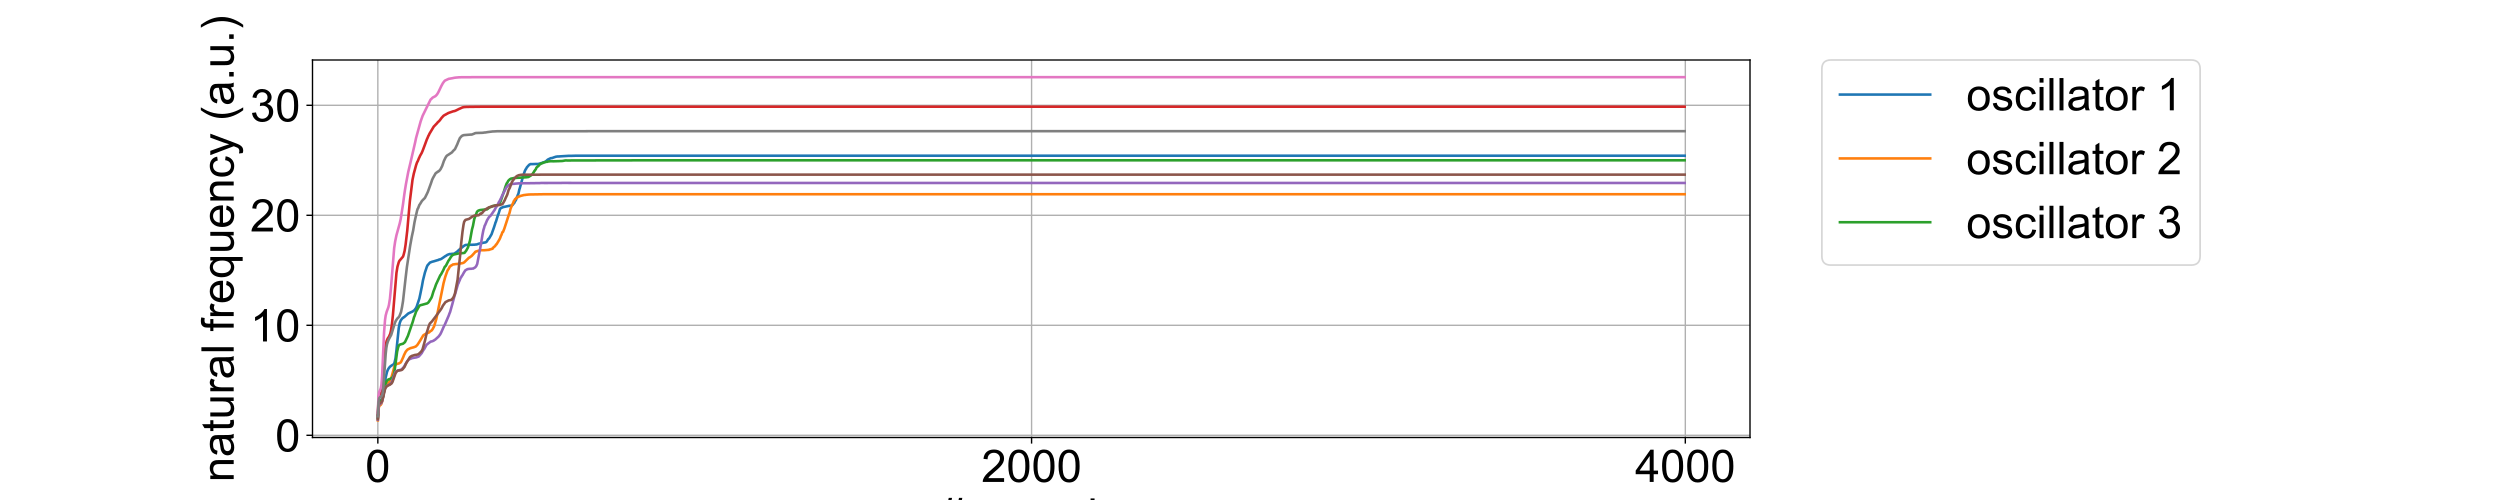 <?xml version="1.0" encoding="utf-8" standalone="no"?>
<!DOCTYPE svg PUBLIC "-//W3C//DTD SVG 1.1//EN"
  "http://www.w3.org/Graphics/SVG/1.1/DTD/svg11.dtd">
<!-- Created with matplotlib (https://matplotlib.org/) -->
<svg height="288pt" version="1.1" viewBox="0 0 1440 288" width="1440pt" xmlns="http://www.w3.org/2000/svg" xmlns:xlink="http://www.w3.org/1999/xlink">
 <defs>
  <style type="text/css">
*{stroke-linecap:butt;stroke-linejoin:round;}
  </style>
 </defs>
 <g id="figure_1">
  <g id="patch_1">
   <path d="M 0 288 
L 1440 288 
L 1440 0 
L 0 0 
z
" style="fill:#ffffff;"/>
  </g>
  <g id="axes_1">
   <g id="patch_2">
    <path d="M 180 252 
L 1008 252 
L 1008 34.56 
L 180 34.56 
z
" style="fill:#ffffff;"/>
   </g>
   <g id="matplotlib.axis_1">
    <g id="xtick_1">
     <g id="line2d_1">
      <path clip-path="url(#pf04e6d5ebd)" d="M 217.636 252 
L 217.636 34.56 
" style="fill:none;stroke:#b0b0b0;stroke-linecap:square;stroke-width:0.8;"/>
     </g>
     <g id="line2d_2">
      <defs>
       <path d="M 0 0 
L 0 3.5 
" id="m4336dd6a88" style="stroke:#000000;stroke-width:0.8;"/>
      </defs>
      <g>
       <use style="stroke:#000000;stroke-width:0.8;" x="217.636" xlink:href="#m4336dd6a88" y="252"/>
      </g>
     </g>
     <g id="text_1">
      <!-- 0 -->
      <defs>
       <path d="M 4.156 35.297 
Q 4.156 48 6.766 55.734 
Q 9.375 63.484 14.516 67.672 
Q 19.672 71.875 27.484 71.875 
Q 33.25 71.875 37.594 69.547 
Q 41.938 67.234 44.766 62.859 
Q 47.609 58.5 49.219 52.219 
Q 50.828 45.953 50.828 35.297 
Q 50.828 22.703 48.234 14.969 
Q 45.656 7.234 40.5 3 
Q 35.359 -1.219 27.484 -1.219 
Q 17.141 -1.219 11.234 6.203 
Q 4.156 15.141 4.156 35.297 
z
M 13.188 35.297 
Q 13.188 17.672 17.312 11.828 
Q 21.438 6 27.484 6 
Q 33.547 6 37.672 11.859 
Q 41.797 17.719 41.797 35.297 
Q 41.797 52.984 37.672 58.781 
Q 33.547 64.594 27.391 64.594 
Q 21.344 64.594 17.719 59.469 
Q 13.188 52.938 13.188 35.297 
z
" id="ArialMT-48"/>
      </defs>
      <g transform="translate(210.407 277.61)scale(0.26 -0.26)">
       <use xlink:href="#ArialMT-48"/>
      </g>
     </g>
    </g>
    <g id="xtick_2">
     <g id="line2d_3">
      <path clip-path="url(#pf04e6d5ebd)" d="M 594.188 252 
L 594.188 34.56 
" style="fill:none;stroke:#b0b0b0;stroke-linecap:square;stroke-width:0.8;"/>
     </g>
     <g id="line2d_4">
      <g>
       <use style="stroke:#000000;stroke-width:0.8;" x="594.188" xlink:href="#m4336dd6a88" y="252"/>
      </g>
     </g>
     <g id="text_2">
      <!-- 2000 -->
      <defs>
       <path d="M 50.344 8.453 
L 50.344 0 
L 3.031 0 
Q 2.938 3.172 4.047 6.109 
Q 5.859 10.938 9.828 15.625 
Q 13.812 20.312 21.344 26.469 
Q 33.016 36.031 37.109 41.625 
Q 41.219 47.219 41.219 52.203 
Q 41.219 57.422 37.469 61 
Q 33.734 64.594 27.734 64.594 
Q 21.391 64.594 17.578 60.781 
Q 13.766 56.984 13.719 50.25 
L 4.688 51.172 
Q 5.609 61.281 11.656 66.578 
Q 17.719 71.875 27.938 71.875 
Q 38.234 71.875 44.234 66.156 
Q 50.25 60.453 50.25 52 
Q 50.25 47.703 48.484 43.547 
Q 46.734 39.406 42.656 34.812 
Q 38.578 30.219 29.109 22.219 
Q 21.188 15.578 18.938 13.203 
Q 16.703 10.844 15.234 8.453 
z
" id="ArialMT-50"/>
      </defs>
      <g transform="translate(565.271 277.61)scale(0.26 -0.26)">
       <use xlink:href="#ArialMT-50"/>
       <use x="55.615" xlink:href="#ArialMT-48"/>
       <use x="111.23" xlink:href="#ArialMT-48"/>
       <use x="166.846" xlink:href="#ArialMT-48"/>
      </g>
     </g>
    </g>
    <g id="xtick_3">
     <g id="line2d_5">
      <path clip-path="url(#pf04e6d5ebd)" d="M 970.74 252 
L 970.74 34.56 
" style="fill:none;stroke:#b0b0b0;stroke-linecap:square;stroke-width:0.8;"/>
     </g>
     <g id="line2d_6">
      <g>
       <use style="stroke:#000000;stroke-width:0.8;" x="970.74" xlink:href="#m4336dd6a88" y="252"/>
      </g>
     </g>
     <g id="text_3">
      <!-- 4000 -->
      <defs>
       <path d="M 32.328 0 
L 32.328 17.141 
L 1.266 17.141 
L 1.266 25.203 
L 33.938 71.578 
L 41.109 71.578 
L 41.109 25.203 
L 50.781 25.203 
L 50.781 17.141 
L 41.109 17.141 
L 41.109 0 
z
M 32.328 25.203 
L 32.328 57.469 
L 9.906 25.203 
z
" id="ArialMT-52"/>
      </defs>
      <g transform="translate(941.823 277.61)scale(0.26 -0.26)">
       <use xlink:href="#ArialMT-52"/>
       <use x="55.615" xlink:href="#ArialMT-48"/>
       <use x="111.23" xlink:href="#ArialMT-48"/>
       <use x="166.846" xlink:href="#ArialMT-48"/>
      </g>
     </g>
    </g>
    <g id="text_4">
     <!-- # sample -->
     <defs>
      <path d="M 5.031 -1.219 
L 9.281 19.578 
L 1.031 19.578 
L 1.031 26.859 
L 10.75 26.859 
L 14.359 44.578 
L 1.031 44.578 
L 1.031 51.859 
L 15.828 51.859 
L 20.062 72.797 
L 27.391 72.797 
L 23.141 51.859 
L 38.531 51.859 
L 42.781 72.797 
L 50.141 72.797 
L 45.906 51.859 
L 54.344 51.859 
L 54.344 44.578 
L 44.438 44.578 
L 40.766 26.859 
L 54.344 26.859 
L 54.344 19.578 
L 39.312 19.578 
L 35.062 -1.219 
L 27.734 -1.219 
L 31.938 19.578 
L 16.609 19.578 
L 12.359 -1.219 
z
M 18.062 26.859 
L 33.406 26.859 
L 37.062 44.578 
L 21.688 44.578 
z
" id="ArialMT-35"/>
      <path id="ArialMT-32"/>
      <path d="M 3.078 15.484 
L 11.766 16.844 
Q 12.5 11.625 15.844 8.844 
Q 19.188 6.062 25.203 6.062 
Q 31.25 6.062 34.172 8.516 
Q 37.109 10.984 37.109 14.312 
Q 37.109 17.281 34.516 19 
Q 32.719 20.172 25.531 21.969 
Q 15.875 24.422 12.141 26.203 
Q 8.406 27.984 6.469 31.125 
Q 4.547 34.281 4.547 38.094 
Q 4.547 41.547 6.125 44.5 
Q 7.719 47.469 10.453 49.422 
Q 12.5 50.922 16.031 51.969 
Q 19.578 53.031 23.641 53.031 
Q 29.734 53.031 34.344 51.266 
Q 38.969 49.516 41.156 46.5 
Q 43.359 43.5 44.188 38.484 
L 35.594 37.312 
Q 35.016 41.312 32.203 43.547 
Q 29.391 45.797 24.266 45.797 
Q 18.219 45.797 15.625 43.797 
Q 13.031 41.797 13.031 39.109 
Q 13.031 37.406 14.109 36.031 
Q 15.188 34.625 17.484 33.688 
Q 18.797 33.203 25.25 31.453 
Q 34.578 28.953 38.25 27.359 
Q 41.938 25.781 44.031 22.75 
Q 46.141 19.734 46.141 15.234 
Q 46.141 10.844 43.578 6.953 
Q 41.016 3.078 36.172 0.953 
Q 31.344 -1.172 25.25 -1.172 
Q 15.141 -1.172 9.844 3.031 
Q 4.547 7.234 3.078 15.484 
z
" id="ArialMT-115"/>
      <path d="M 40.438 6.391 
Q 35.547 2.25 31.031 0.531 
Q 26.516 -1.172 21.344 -1.172 
Q 12.797 -1.172 8.203 3 
Q 3.609 7.172 3.609 13.672 
Q 3.609 17.484 5.344 20.625 
Q 7.078 23.781 9.891 25.688 
Q 12.703 27.594 16.219 28.562 
Q 18.797 29.25 24.031 29.891 
Q 34.672 31.156 39.703 32.906 
Q 39.75 34.719 39.75 35.203 
Q 39.75 40.578 37.25 42.781 
Q 33.891 45.75 27.25 45.75 
Q 21.047 45.75 18.094 43.578 
Q 15.141 41.406 13.719 35.891 
L 5.125 37.062 
Q 6.297 42.578 8.984 45.969 
Q 11.672 49.359 16.75 51.188 
Q 21.828 53.031 28.516 53.031 
Q 35.156 53.031 39.297 51.469 
Q 43.453 49.906 45.406 47.531 
Q 47.359 45.172 48.141 41.547 
Q 48.578 39.312 48.578 33.453 
L 48.578 21.734 
Q 48.578 9.469 49.141 6.219 
Q 49.703 2.984 51.375 0 
L 42.188 0 
Q 40.828 2.734 40.438 6.391 
z
M 39.703 26.031 
Q 34.906 24.078 25.344 22.703 
Q 19.922 21.922 17.672 20.938 
Q 15.438 19.969 14.203 18.094 
Q 12.984 16.219 12.984 13.922 
Q 12.984 10.406 15.641 8.062 
Q 18.312 5.719 23.438 5.719 
Q 28.516 5.719 32.469 7.938 
Q 36.422 10.156 38.281 14.016 
Q 39.703 17 39.703 22.797 
z
" id="ArialMT-97"/>
      <path d="M 6.594 0 
L 6.594 51.859 
L 14.453 51.859 
L 14.453 44.578 
Q 16.891 48.391 20.938 50.703 
Q 25 53.031 30.172 53.031 
Q 35.938 53.031 39.625 50.641 
Q 43.312 48.25 44.828 43.953 
Q 50.984 53.031 60.844 53.031 
Q 68.562 53.031 72.703 48.75 
Q 76.859 44.484 76.859 35.594 
L 76.859 0 
L 68.109 0 
L 68.109 32.672 
Q 68.109 37.938 67.25 40.25 
Q 66.406 42.578 64.156 43.984 
Q 61.922 45.406 58.891 45.406 
Q 53.422 45.406 49.797 41.766 
Q 46.188 38.141 46.188 30.125 
L 46.188 0 
L 37.406 0 
L 37.406 33.688 
Q 37.406 39.547 35.25 42.469 
Q 33.109 45.406 28.219 45.406 
Q 24.516 45.406 21.359 43.453 
Q 18.219 41.5 16.797 37.734 
Q 15.375 33.984 15.375 26.906 
L 15.375 0 
z
" id="ArialMT-109"/>
      <path d="M 6.594 -19.875 
L 6.594 51.859 
L 14.594 51.859 
L 14.594 45.125 
Q 17.438 49.078 21 51.047 
Q 24.562 53.031 29.641 53.031 
Q 36.281 53.031 41.359 49.609 
Q 46.438 46.188 49.016 39.953 
Q 51.609 33.734 51.609 26.312 
Q 51.609 18.359 48.75 11.984 
Q 45.906 5.609 40.453 2.219 
Q 35.016 -1.172 29 -1.172 
Q 24.609 -1.172 21.109 0.688 
Q 17.625 2.547 15.375 5.375 
L 15.375 -19.875 
z
M 14.547 25.641 
Q 14.547 15.625 18.594 10.844 
Q 22.656 6.062 28.422 6.062 
Q 34.281 6.062 38.453 11.016 
Q 42.625 15.969 42.625 26.375 
Q 42.625 36.281 38.547 41.203 
Q 34.469 46.141 28.812 46.141 
Q 23.188 46.141 18.859 40.891 
Q 14.547 35.641 14.547 25.641 
z
" id="ArialMT-112"/>
      <path d="M 6.391 0 
L 6.391 71.578 
L 15.188 71.578 
L 15.188 0 
z
" id="ArialMT-108"/>
      <path d="M 42.094 16.703 
L 51.172 15.578 
Q 49.031 7.625 43.219 3.219 
Q 37.406 -1.172 28.375 -1.172 
Q 17 -1.172 10.328 5.828 
Q 3.656 12.844 3.656 25.484 
Q 3.656 38.578 10.391 45.797 
Q 17.141 53.031 27.875 53.031 
Q 38.281 53.031 44.875 45.953 
Q 51.469 38.875 51.469 26.031 
Q 51.469 25.25 51.422 23.688 
L 12.75 23.688 
Q 13.234 15.141 17.578 10.594 
Q 21.922 6.062 28.422 6.062 
Q 33.25 6.062 36.672 8.594 
Q 40.094 11.141 42.094 16.703 
z
M 13.234 30.906 
L 42.188 30.906 
Q 41.609 37.453 38.875 40.719 
Q 34.672 45.797 27.984 45.797 
Q 21.922 45.797 17.797 41.75 
Q 13.672 37.703 13.234 30.906 
z
" id="ArialMT-101"/>
     </defs>
     <g transform="translate(541.255 305.705)scale(0.26 -0.26)">
      <use xlink:href="#ArialMT-35"/>
      <use x="55.615" xlink:href="#ArialMT-32"/>
      <use x="83.398" xlink:href="#ArialMT-115"/>
      <use x="133.398" xlink:href="#ArialMT-97"/>
      <use x="189.014" xlink:href="#ArialMT-109"/>
      <use x="272.314" xlink:href="#ArialMT-112"/>
      <use x="327.93" xlink:href="#ArialMT-108"/>
      <use x="350.146" xlink:href="#ArialMT-101"/>
     </g>
    </g>
   </g>
   <g id="matplotlib.axis_2">
    <g id="ytick_1">
     <g id="line2d_7">
      <path clip-path="url(#pf04e6d5ebd)" d="M 180 250.745 
L 1008 250.745 
" style="fill:none;stroke:#b0b0b0;stroke-linecap:square;stroke-width:0.8;"/>
     </g>
     <g id="line2d_8">
      <defs>
       <path d="M 0 0 
L -3.5 0 
" id="m12da345461" style="stroke:#000000;stroke-width:0.8;"/>
      </defs>
      <g>
       <use style="stroke:#000000;stroke-width:0.8;" x="180" xlink:href="#m12da345461" y="250.745"/>
      </g>
     </g>
     <g id="text_5">
      <!-- 0 -->
      <g transform="translate(158.542 260.05)scale(0.26 -0.26)">
       <use xlink:href="#ArialMT-48"/>
      </g>
     </g>
    </g>
    <g id="ytick_2">
     <g id="line2d_9">
      <path clip-path="url(#pf04e6d5ebd)" d="M 180 187.379 
L 1008 187.379 
" style="fill:none;stroke:#b0b0b0;stroke-linecap:square;stroke-width:0.8;"/>
     </g>
     <g id="line2d_10">
      <g>
       <use style="stroke:#000000;stroke-width:0.8;" x="180" xlink:href="#m12da345461" y="187.379"/>
      </g>
     </g>
     <g id="text_6">
      <!-- 10 -->
      <defs>
       <path d="M 37.25 0 
L 28.469 0 
L 28.469 56 
Q 25.297 52.984 20.141 49.953 
Q 14.984 46.922 10.891 45.406 
L 10.891 53.906 
Q 18.266 57.375 23.781 62.297 
Q 29.297 67.234 31.594 71.875 
L 37.25 71.875 
z
" id="ArialMT-49"/>
      </defs>
      <g transform="translate(144.083 196.684)scale(0.26 -0.26)">
       <use xlink:href="#ArialMT-49"/>
       <use x="55.615" xlink:href="#ArialMT-48"/>
      </g>
     </g>
    </g>
    <g id="ytick_3">
     <g id="line2d_11">
      <path clip-path="url(#pf04e6d5ebd)" d="M 180 124.013 
L 1008 124.013 
" style="fill:none;stroke:#b0b0b0;stroke-linecap:square;stroke-width:0.8;"/>
     </g>
     <g id="line2d_12">
      <g>
       <use style="stroke:#000000;stroke-width:0.8;" x="180" xlink:href="#m12da345461" y="124.013"/>
      </g>
     </g>
     <g id="text_7">
      <!-- 20 -->
      <g transform="translate(144.083 133.318)scale(0.26 -0.26)">
       <use xlink:href="#ArialMT-50"/>
       <use x="55.615" xlink:href="#ArialMT-48"/>
      </g>
     </g>
    </g>
    <g id="ytick_4">
     <g id="line2d_13">
      <path clip-path="url(#pf04e6d5ebd)" d="M 180 60.647 
L 1008 60.647 
" style="fill:none;stroke:#b0b0b0;stroke-linecap:square;stroke-width:0.8;"/>
     </g>
     <g id="line2d_14">
      <g>
       <use style="stroke:#000000;stroke-width:0.8;" x="180" xlink:href="#m12da345461" y="60.647"/>
      </g>
     </g>
     <g id="text_8">
      <!-- 30 -->
      <defs>
       <path d="M 4.203 18.891 
L 12.984 20.062 
Q 14.5 12.594 18.141 9.297 
Q 21.781 6 27 6 
Q 33.203 6 37.469 10.297 
Q 41.75 14.594 41.75 20.953 
Q 41.75 27 37.797 30.922 
Q 33.844 34.859 27.734 34.859 
Q 25.25 34.859 21.531 33.891 
L 22.516 41.609 
Q 23.391 41.5 23.922 41.5 
Q 29.547 41.5 34.031 44.422 
Q 38.531 47.359 38.531 53.469 
Q 38.531 58.297 35.25 61.469 
Q 31.984 64.656 26.812 64.656 
Q 21.688 64.656 18.266 61.422 
Q 14.844 58.203 13.875 51.766 
L 5.078 53.328 
Q 6.688 62.156 12.391 67.016 
Q 18.109 71.875 26.609 71.875 
Q 32.469 71.875 37.391 69.359 
Q 42.328 66.844 44.938 62.5 
Q 47.562 58.156 47.562 53.266 
Q 47.562 48.641 45.062 44.828 
Q 42.578 41.016 37.703 38.766 
Q 44.047 37.312 47.562 32.688 
Q 51.078 28.078 51.078 21.141 
Q 51.078 11.766 44.234 5.25 
Q 37.406 -1.266 26.953 -1.266 
Q 17.531 -1.266 11.297 4.344 
Q 5.078 9.969 4.203 18.891 
z
" id="ArialMT-51"/>
      </defs>
      <g transform="translate(144.083 69.952)scale(0.26 -0.26)">
       <use xlink:href="#ArialMT-51"/>
       <use x="55.615" xlink:href="#ArialMT-48"/>
      </g>
     </g>
    </g>
    <g id="text_9">
     <!-- natural frequency (a.u.) -->
     <defs>
      <path d="M 6.594 0 
L 6.594 51.859 
L 14.5 51.859 
L 14.5 44.484 
Q 20.219 53.031 31 53.031 
Q 35.688 53.031 39.625 51.344 
Q 43.562 49.656 45.516 46.922 
Q 47.469 44.188 48.25 40.438 
Q 48.734 37.984 48.734 31.891 
L 48.734 0 
L 39.938 0 
L 39.938 31.547 
Q 39.938 36.922 38.906 39.578 
Q 37.891 42.234 35.281 43.812 
Q 32.672 45.406 29.156 45.406 
Q 23.531 45.406 19.453 41.844 
Q 15.375 38.281 15.375 28.328 
L 15.375 0 
z
" id="ArialMT-110"/>
      <path d="M 25.781 7.859 
L 27.047 0.094 
Q 23.344 -0.688 20.406 -0.688 
Q 15.625 -0.688 12.984 0.828 
Q 10.359 2.344 9.281 4.812 
Q 8.203 7.281 8.203 15.188 
L 8.203 45.016 
L 1.766 45.016 
L 1.766 51.859 
L 8.203 51.859 
L 8.203 64.703 
L 16.938 69.969 
L 16.938 51.859 
L 25.781 51.859 
L 25.781 45.016 
L 16.938 45.016 
L 16.938 14.703 
Q 16.938 10.938 17.406 9.859 
Q 17.875 8.797 18.922 8.156 
Q 19.969 7.516 21.922 7.516 
Q 23.391 7.516 25.781 7.859 
z
" id="ArialMT-116"/>
      <path d="M 40.578 0 
L 40.578 7.625 
Q 34.516 -1.172 24.125 -1.172 
Q 19.531 -1.172 15.547 0.578 
Q 11.578 2.344 9.641 5 
Q 7.719 7.672 6.938 11.531 
Q 6.391 14.109 6.391 19.734 
L 6.391 51.859 
L 15.188 51.859 
L 15.188 23.094 
Q 15.188 16.219 15.719 13.812 
Q 16.547 10.359 19.234 8.375 
Q 21.922 6.391 25.875 6.391 
Q 29.828 6.391 33.297 8.422 
Q 36.766 10.453 38.203 13.938 
Q 39.656 17.438 39.656 24.078 
L 39.656 51.859 
L 48.438 51.859 
L 48.438 0 
z
" id="ArialMT-117"/>
      <path d="M 6.5 0 
L 6.5 51.859 
L 14.406 51.859 
L 14.406 44 
Q 17.438 49.516 20 51.266 
Q 22.562 53.031 25.641 53.031 
Q 30.078 53.031 34.672 50.203 
L 31.641 42.047 
Q 28.422 43.953 25.203 43.953 
Q 22.312 43.953 20.016 42.219 
Q 17.719 40.484 16.75 37.406 
Q 15.281 32.719 15.281 27.156 
L 15.281 0 
z
" id="ArialMT-114"/>
      <path d="M 8.688 0 
L 8.688 45.016 
L 0.922 45.016 
L 0.922 51.859 
L 8.688 51.859 
L 8.688 57.375 
Q 8.688 62.594 9.625 65.141 
Q 10.891 68.562 14.078 70.672 
Q 17.281 72.797 23.047 72.797 
Q 26.766 72.797 31.25 71.922 
L 29.938 64.266 
Q 27.203 64.75 24.75 64.75 
Q 20.75 64.75 19.094 63.031 
Q 17.438 61.328 17.438 56.641 
L 17.438 51.859 
L 27.547 51.859 
L 27.547 45.016 
L 17.438 45.016 
L 17.438 0 
z
" id="ArialMT-102"/>
      <path d="M 39.656 -19.875 
L 39.656 5.516 
Q 37.594 2.641 33.906 0.734 
Q 30.219 -1.172 26.078 -1.172 
Q 16.844 -1.172 10.172 6.203 
Q 3.516 13.578 3.516 26.422 
Q 3.516 34.234 6.219 40.422 
Q 8.938 46.625 14.078 49.828 
Q 19.234 53.031 25.391 53.031 
Q 35.016 53.031 40.531 44.922 
L 40.531 51.859 
L 48.438 51.859 
L 48.438 -19.875 
z
M 12.547 26.078 
Q 12.547 16.062 16.75 11.062 
Q 20.953 6.062 26.812 6.062 
Q 32.422 6.062 36.469 10.812 
Q 40.531 15.578 40.531 25.297 
Q 40.531 35.641 36.25 40.859 
Q 31.984 46.094 26.219 46.094 
Q 20.516 46.094 16.531 41.234 
Q 12.547 36.375 12.547 26.078 
z
" id="ArialMT-113"/>
      <path d="M 40.438 19 
L 49.078 17.875 
Q 47.656 8.938 41.812 3.875 
Q 35.984 -1.172 27.484 -1.172 
Q 16.844 -1.172 10.375 5.781 
Q 3.906 12.75 3.906 25.734 
Q 3.906 34.125 6.688 40.422 
Q 9.469 46.734 15.156 49.875 
Q 20.844 53.031 27.547 53.031 
Q 35.984 53.031 41.359 48.75 
Q 46.734 44.484 48.25 36.625 
L 39.703 35.297 
Q 38.484 40.531 35.375 43.156 
Q 32.281 45.797 27.875 45.797 
Q 21.234 45.797 17.078 41.031 
Q 12.938 36.281 12.938 25.984 
Q 12.938 15.531 16.938 10.797 
Q 20.953 6.062 27.391 6.062 
Q 32.562 6.062 36.031 9.234 
Q 39.5 12.406 40.438 19 
z
" id="ArialMT-99"/>
      <path d="M 6.203 -19.969 
L 5.219 -11.719 
Q 8.109 -12.5 10.25 -12.5 
Q 13.188 -12.5 14.938 -11.516 
Q 16.703 -10.547 17.828 -8.797 
Q 18.656 -7.469 20.516 -2.25 
Q 20.75 -1.516 21.297 -0.094 
L 1.609 51.859 
L 11.078 51.859 
L 21.875 21.828 
Q 23.969 16.109 25.641 9.812 
Q 27.156 15.875 29.25 21.625 
L 40.328 51.859 
L 49.125 51.859 
L 29.391 -0.875 
Q 26.219 -9.422 24.469 -12.641 
Q 22.125 -17 19.094 -19.016 
Q 16.062 -21.047 11.859 -21.047 
Q 9.328 -21.047 6.203 -19.969 
z
" id="ArialMT-121"/>
      <path d="M 23.391 -21.047 
Q 16.109 -11.859 11.078 0.438 
Q 6.062 12.75 6.062 25.922 
Q 6.062 37.547 9.812 48.188 
Q 14.203 60.547 23.391 72.797 
L 29.688 72.797 
Q 23.781 62.641 21.875 58.297 
Q 18.891 51.562 17.188 44.234 
Q 15.094 35.109 15.094 25.875 
Q 15.094 2.391 29.688 -21.047 
z
" id="ArialMT-40"/>
      <path d="M 9.078 0 
L 9.078 10.016 
L 19.094 10.016 
L 19.094 0 
z
" id="ArialMT-46"/>
      <path d="M 12.359 -21.047 
L 6.062 -21.047 
Q 20.656 2.391 20.656 25.875 
Q 20.656 35.062 18.562 44.094 
Q 16.891 51.422 13.922 58.156 
Q 12.016 62.547 6.062 72.797 
L 12.359 72.797 
Q 21.531 60.547 25.922 48.188 
Q 29.688 37.547 29.688 25.922 
Q 29.688 12.75 24.625 0.438 
Q 19.578 -11.859 12.359 -21.047 
z
" id="ArialMT-41"/>
     </defs>
     <g transform="translate(134.611 277.674)rotate(-90)scale(0.26 -0.26)">
      <use xlink:href="#ArialMT-110"/>
      <use x="55.615" xlink:href="#ArialMT-97"/>
      <use x="111.23" xlink:href="#ArialMT-116"/>
      <use x="139.014" xlink:href="#ArialMT-117"/>
      <use x="194.629" xlink:href="#ArialMT-114"/>
      <use x="227.93" xlink:href="#ArialMT-97"/>
      <use x="283.545" xlink:href="#ArialMT-108"/>
      <use x="305.762" xlink:href="#ArialMT-32"/>
      <use x="333.545" xlink:href="#ArialMT-102"/>
      <use x="361.328" xlink:href="#ArialMT-114"/>
      <use x="394.629" xlink:href="#ArialMT-101"/>
      <use x="450.244" xlink:href="#ArialMT-113"/>
      <use x="505.859" xlink:href="#ArialMT-117"/>
      <use x="561.475" xlink:href="#ArialMT-101"/>
      <use x="617.09" xlink:href="#ArialMT-110"/>
      <use x="672.705" xlink:href="#ArialMT-99"/>
      <use x="722.705" xlink:href="#ArialMT-121"/>
      <use x="772.705" xlink:href="#ArialMT-32"/>
      <use x="800.488" xlink:href="#ArialMT-40"/>
      <use x="833.789" xlink:href="#ArialMT-97"/>
      <use x="889.404" xlink:href="#ArialMT-46"/>
      <use x="917.188" xlink:href="#ArialMT-117"/>
      <use x="972.803" xlink:href="#ArialMT-46"/>
      <use x="1000.586" xlink:href="#ArialMT-41"/>
     </g>
    </g>
   </g>
   <g id="line2d_15">
    <path clip-path="url(#pf04e6d5ebd)" d="M 217.636 240.66 
L 218.013 233.083 
L 218.389 231.176 
L 218.766 230.671 
L 219.896 230.036 
L 220.272 229.389 
L 220.649 228.055 
L 221.214 224.379 
L 222.155 217.382 
L 222.908 214.258 
L 223.285 213.241 
L 223.661 212.532 
L 224.038 211.956 
L 224.603 211.266 
L 225.356 210.672 
L 226.862 209.749 
L 227.238 208.914 
L 227.803 206.456 
L 228.368 201.611 
L 229.686 188.915 
L 230.251 186.058 
L 230.816 184.572 
L 231.757 183.341 
L 232.134 183.11 
L 232.51 182.721 
L 232.698 182.744 
L 235.146 180.578 
L 237.217 179.606 
L 237.594 179.464 
L 238.723 178.646 
L 239.665 177.36 
L 240.041 176.526 
L 241.547 171.975 
L 242.112 169.33 
L 243.054 164.715 
L 243.618 161.54 
L 244.748 157.008 
L 245.878 153.632 
L 246.254 152.834 
L 247.572 151.34 
L 247.949 151.074 
L 248.137 151.084 
L 248.89 150.767 
L 249.832 150.533 
L 252.279 149.785 
L 252.467 149.784 
L 253.032 149.434 
L 253.409 149.437 
L 254.162 149.139 
L 255.856 147.995 
L 256.233 147.706 
L 256.798 147.392 
L 257.739 146.765 
L 259.057 146.312 
L 259.81 146.303 
L 260.187 146.232 
L 261.128 146.187 
L 261.693 146.061 
L 262.823 145.301 
L 263.199 145.054 
L 264.329 143.994 
L 266.212 142.434 
L 266.588 142.038 
L 266.776 142.042 
L 266.965 141.774 
L 267.341 141.576 
L 268.094 141.126 
L 269.224 141.03 
L 273.178 140.95 
L 274.307 140.813 
L 274.496 140.83 
L 275.061 140.642 
L 275.625 140.432 
L 276.378 140.236 
L 276.943 140.145 
L 277.32 139.961 
L 277.696 140.018 
L 278.073 139.879 
L 279.767 139.59 
L 280.332 139.179 
L 281.274 137.655 
L 281.65 137.455 
L 283.156 134.89 
L 283.533 133.779 
L 284.474 131.155 
L 285.227 128.835 
L 285.416 128.096 
L 285.604 127.842 
L 286.922 123.563 
L 287.11 123.254 
L 288.052 120.263 
L 288.24 120.191 
L 288.805 119.622 
L 289.181 119.616 
L 289.37 119.418 
L 289.746 119.36 
L 290.123 119.138 
L 290.499 119.176 
L 290.876 119.066 
L 293.135 118.597 
L 293.323 118.491 
L 293.512 118.548 
L 293.888 118.524 
L 294.83 118.337 
L 295.206 118.102 
L 295.959 117.121 
L 296.147 117.029 
L 296.712 115.803 
L 297.089 115.406 
L 298.407 111.936 
L 298.595 111.642 
L 299.16 109.059 
L 299.348 108.599 
L 300.29 105.162 
L 300.854 103.058 
L 301.231 101.538 
L 302.361 98.362 
L 302.549 98.06 
L 302.737 97.541 
L 302.925 97.428 
L 303.49 96.385 
L 304.432 95.331 
L 304.808 94.955 
L 304.996 94.783 
L 305.373 94.67 
L 305.561 94.497 
L 306.314 94.541 
L 308.574 94.455 
L 310.08 94.426 
L 312.527 93.728 
L 312.904 93.51 
L 313.092 93.549 
L 313.469 93.392 
L 314.41 92.954 
L 315.54 91.924 
L 317.234 91.103 
L 317.611 91.071 
L 318.176 90.991 
L 318.741 90.748 
L 320.247 90.255 
L 321.376 90.105 
L 321.941 90.143 
L 322.506 90.057 
L 322.883 90.05 
L 323.636 89.997 
L 327.59 89.755 
L 328.531 89.775 
L 331.167 89.698 
L 333.803 89.697 
L 337.756 89.69 
L 367.127 89.68 
L 395.745 89.679 
L 505.887 89.679 
L 816.542 89.68 
L 970.364 89.681 
L 970.364 89.681 
" style="fill:none;stroke:#1f77b4;stroke-linecap:square;stroke-width:1.5;"/>
   </g>
   <g id="line2d_16">
    <path clip-path="url(#pf04e6d5ebd)" d="M 217.636 242.116 
L 218.013 235.652 
L 218.389 234.033 
L 218.766 233.579 
L 219.331 233.158 
L 219.707 232.551 
L 220.084 231.311 
L 220.649 228.076 
L 221.402 224.003 
L 221.778 222.784 
L 222.343 221.762 
L 223.285 220.878 
L 223.849 220.414 
L 224.603 219.497 
L 224.979 218.798 
L 225.732 216.413 
L 227.238 210.908 
L 227.803 210.061 
L 228.18 209.734 
L 229.121 209.496 
L 229.874 209.297 
L 230.816 208.724 
L 231.192 208.081 
L 232.322 205.577 
L 232.698 204.574 
L 233.64 202.674 
L 234.016 202.163 
L 234.769 201.322 
L 235.146 201.155 
L 236.464 200.511 
L 237.029 200.389 
L 237.405 200.248 
L 238.158 200.078 
L 239.476 199.584 
L 240.418 198.659 
L 241.359 197.221 
L 242.112 196.012 
L 243.807 193.172 
L 244.372 192.777 
L 245.501 192.152 
L 247.196 191.448 
L 247.761 190.873 
L 248.137 190.637 
L 248.514 190.433 
L 249.078 189.745 
L 250.02 188.04 
L 251.338 183.652 
L 255.48 163.139 
L 256.421 159.616 
L 256.986 157.972 
L 257.739 155.884 
L 258.304 155.015 
L 258.492 154.771 
L 259.057 153.56 
L 259.245 153.543 
L 259.622 153.097 
L 259.81 153.034 
L 259.998 152.833 
L 260.187 152.834 
L 260.94 152.294 
L 261.505 152.276 
L 262.069 152.149 
L 262.823 152.085 
L 263.764 151.99 
L 266.023 151.634 
L 266.4 151.545 
L 266.588 151.537 
L 266.965 151.302 
L 267.341 151.182 
L 267.718 150.791 
L 270.165 148.39 
L 270.542 148.261 
L 271.107 147.83 
L 271.672 147.441 
L 273.366 145.584 
L 273.743 145.055 
L 273.931 145.039 
L 274.119 144.846 
L 274.496 144.875 
L 274.684 144.69 
L 275.437 144.483 
L 275.814 144.396 
L 276.755 144.106 
L 278.826 144.153 
L 281.274 143.93 
L 281.65 143.95 
L 281.838 143.706 
L 282.592 143.651 
L 283.345 143.241 
L 283.533 143.348 
L 283.721 143.268 
L 284.286 142.426 
L 284.851 142.031 
L 285.227 141.665 
L 285.604 141.049 
L 285.792 140.769 
L 285.981 140.772 
L 287.298 138.567 
L 287.675 137.927 
L 288.052 137.166 
L 288.616 135.643 
L 288.805 135.392 
L 289.37 133.779 
L 289.558 133.583 
L 289.746 133.583 
L 290.499 131.675 
L 291.629 128.212 
L 292.758 124.692 
L 293.512 122.549 
L 294.076 120.231 
L 295.018 117.968 
L 295.583 116.868 
L 295.959 115.824 
L 296.336 115.365 
L 296.712 114.65 
L 296.901 114.64 
L 297.465 114.001 
L 297.654 113.788 
L 297.842 113.95 
L 298.407 113.358 
L 299.16 113.146 
L 299.725 112.893 
L 301.796 112.343 
L 302.549 112.288 
L 302.925 112.207 
L 304.808 112.023 
L 314.598 111.861 
L 326.46 111.874 
L 345.852 111.871 
L 487.059 111.869 
L 970.364 111.87 
L 970.364 111.87 
" style="fill:none;stroke:#ff7f0e;stroke-linecap:square;stroke-width:1.5;"/>
   </g>
   <g id="line2d_17">
    <path clip-path="url(#pf04e6d5ebd)" d="M 217.636 240.812 
L 218.013 233.365 
L 218.389 231.505 
L 218.766 231.033 
L 219.896 230.441 
L 220.272 229.767 
L 220.649 228.476 
L 221.214 225.39 
L 221.778 222.271 
L 222.343 220.361 
L 222.908 219.224 
L 223.285 218.833 
L 224.038 218.454 
L 224.603 218.312 
L 225.921 217.59 
L 226.485 216.709 
L 226.862 215.616 
L 227.238 213.876 
L 227.803 209.661 
L 228.745 202.541 
L 229.309 200.091 
L 229.686 199.072 
L 230.063 198.663 
L 230.439 198.458 
L 231.004 198.286 
L 231.569 198.138 
L 232.134 197.988 
L 233.263 197.065 
L 234.958 193.474 
L 237.782 185.24 
L 238.535 182.54 
L 238.723 182.217 
L 239.665 179.486 
L 241.547 176.171 
L 242.112 175.818 
L 243.242 175.537 
L 246.066 174.745 
L 246.631 174.332 
L 247.007 173.863 
L 247.384 173.291 
L 248.514 171.461 
L 248.89 170.467 
L 249.643 167.938 
L 250.396 166.025 
L 251.149 163.842 
L 253.597 158.578 
L 253.974 158.149 
L 254.538 157.093 
L 255.292 155.703 
L 256.233 153.598 
L 256.609 153.373 
L 256.986 152.777 
L 257.927 150.939 
L 258.304 150.171 
L 258.681 149.725 
L 259.245 148.811 
L 259.622 148.177 
L 260.375 147.159 
L 261.316 146.624 
L 261.693 146.554 
L 263.952 146.023 
L 266.965 145.75 
L 267.341 145.624 
L 267.529 145.686 
L 268.094 144.935 
L 268.471 144.475 
L 269.036 143.45 
L 269.412 142.78 
L 269.601 142.4 
L 270.73 138.508 
L 271.86 132.191 
L 272.425 130.095 
L 273.178 126.147 
L 274.684 122.158 
L 275.061 121.619 
L 275.249 121.582 
L 275.437 121.347 
L 275.814 121.215 
L 276.378 121.028 
L 276.755 120.964 
L 279.203 120.688 
L 279.579 120.548 
L 280.144 120.595 
L 280.332 120.523 
L 280.521 120.601 
L 282.027 119.387 
L 282.592 119.228 
L 283.156 119.085 
L 283.533 118.715 
L 284.098 118.614 
L 284.474 118.555 
L 284.851 118.437 
L 286.169 118.265 
L 287.298 117.612 
L 287.487 117.544 
L 287.675 117.165 
L 287.863 117.16 
L 288.616 115.206 
L 290.499 109.552 
L 291.064 107.701 
L 291.817 105.721 
L 292.194 105.142 
L 292.382 104.901 
L 292.758 104.15 
L 293.7 103.237 
L 294.453 102.837 
L 295.018 102.828 
L 295.771 102.575 
L 298.03 102.411 
L 298.595 102.404 
L 299.16 102.361 
L 303.49 102.084 
L 303.678 101.979 
L 304.055 102.033 
L 304.62 101.807 
L 305.938 100.976 
L 306.879 100.139 
L 307.067 99.657 
L 307.256 99.487 
L 307.821 98.494 
L 308.009 98.332 
L 308.197 97.941 
L 308.574 97.58 
L 308.95 96.651 
L 309.703 95.814 
L 309.892 95.831 
L 310.268 95.449 
L 310.645 95.006 
L 310.833 94.639 
L 311.21 94.583 
L 311.586 94.294 
L 311.774 94.087 
L 311.963 94.113 
L 312.339 93.985 
L 312.527 93.98 
L 313.092 93.576 
L 313.845 93.466 
L 314.41 93.242 
L 315.163 93.2 
L 315.728 93.018 
L 317.234 92.854 
L 318.741 92.907 
L 321.565 92.824 
L 324.012 92.719 
L 325.707 92.399 
L 326.272 92.422 
L 327.401 92.457 
L 328.343 92.434 
L 328.907 92.428 
L 331.355 92.412 
L 365.621 92.35 
L 369.575 92.337 
L 388.403 92.33 
L 424.175 92.332 
L 970.364 92.329 
L 970.364 92.329 
" style="fill:none;stroke:#2ca02c;stroke-linecap:square;stroke-width:1.5;"/>
   </g>
   <g id="line2d_18">
    <path clip-path="url(#pf04e6d5ebd)" d="M 217.636 238.986 
L 218.013 230.168 
L 218.389 227.957 
L 218.766 227.347 
L 219.519 226.571 
L 219.896 225.542 
L 220.272 223.25 
L 220.649 218.879 
L 221.778 201.839 
L 222.155 198.82 
L 222.72 196.346 
L 223.285 195.049 
L 224.038 193.916 
L 224.791 192.192 
L 225.167 190.58 
L 225.732 186.936 
L 226.297 181.701 
L 228.368 157.135 
L 228.933 153.656 
L 229.686 151.041 
L 230.063 150.225 
L 232.134 147.797 
L 232.51 146.669 
L 233.075 144.418 
L 233.64 140.783 
L 234.016 137.581 
L 234.581 132.803 
L 236.087 115.783 
L 237.594 103.631 
L 238.347 100.003 
L 239.665 95.158 
L 240.229 93.529 
L 240.606 92.885 
L 241.359 91.013 
L 241.547 90.688 
L 241.924 89.799 
L 242.865 88.154 
L 243.43 86.853 
L 243.807 85.864 
L 244.56 83.855 
L 244.936 82.844 
L 245.878 80.268 
L 246.254 79.475 
L 246.819 78.119 
L 247.007 77.867 
L 247.384 77.014 
L 249.832 72.939 
L 251.903 70.783 
L 252.091 70.446 
L 252.467 70.194 
L 252.656 69.915 
L 252.844 69.843 
L 253.221 69.408 
L 253.597 68.935 
L 254.35 67.901 
L 255.48 66.67 
L 256.421 66.09 
L 256.609 66.062 
L 257.174 65.668 
L 257.551 65.494 
L 257.739 65.43 
L 258.116 65.142 
L 260.94 64.149 
L 261.316 64.058 
L 261.881 63.961 
L 263.011 63.477 
L 263.387 63.251 
L 263.764 63.095 
L 264.329 62.774 
L 264.705 62.661 
L 265.27 62.365 
L 265.647 62.218 
L 266.4 61.866 
L 266.776 61.799 
L 267.341 61.677 
L 268.847 61.572 
L 270.918 61.545 
L 276.755 61.475 
L 278.261 61.457 
L 449.592 61.454 
L 970.364 61.453 
L 970.364 61.453 
" style="fill:none;stroke:#d62728;stroke-linecap:square;stroke-width:1.5;"/>
   </g>
   <g id="line2d_19">
    <path clip-path="url(#pf04e6d5ebd)" d="M 217.636 241.703 
L 218.013 234.922 
L 218.389 233.228 
L 218.766 232.777 
L 219.519 232.292 
L 219.896 231.694 
L 220.272 230.536 
L 221.025 226.689 
L 221.59 224.39 
L 221.967 223.462 
L 222.532 222.635 
L 223.285 222.031 
L 224.791 221.139 
L 225.544 220.313 
L 226.297 218.37 
L 227.615 214.585 
L 228.18 213.884 
L 229.121 213.429 
L 231.192 212.917 
L 232.698 211.308 
L 233.64 209.535 
L 233.828 209.367 
L 234.393 208.333 
L 234.769 207.825 
L 235.146 207.405 
L 235.523 207.026 
L 236.652 206.584 
L 237.217 206.333 
L 237.97 206.17 
L 239.853 205.84 
L 241.171 205.359 
L 241.736 204.74 
L 242.112 204.341 
L 242.489 203.835 
L 242.865 203.494 
L 243.242 202.748 
L 243.618 202.128 
L 243.807 201.618 
L 244.183 201.299 
L 245.313 199.296 
L 245.501 198.792 
L 246.631 197.842 
L 248.137 196.725 
L 248.514 196.69 
L 248.89 196.564 
L 249.267 196.448 
L 250.02 196.071 
L 250.396 195.738 
L 250.585 195.719 
L 252.656 193.819 
L 253.597 192.551 
L 254.162 191.431 
L 255.856 187.564 
L 256.045 187.396 
L 258.492 181.714 
L 258.869 180.621 
L 259.245 179.758 
L 260.563 175.065 
L 261.693 170.783 
L 262.258 168.973 
L 263.764 163.696 
L 264.141 163.008 
L 264.517 161.905 
L 264.705 161.657 
L 265.27 160.142 
L 265.647 159.663 
L 266.023 158.956 
L 266.4 158.486 
L 266.965 157.422 
L 267.341 156.771 
L 267.718 156.235 
L 267.906 155.821 
L 269.224 155.034 
L 270.354 154.836 
L 271.483 154.819 
L 272.425 154.646 
L 272.613 154.692 
L 272.989 154.416 
L 273.366 154.202 
L 273.554 154.128 
L 273.931 153.747 
L 274.307 153.282 
L 274.872 152.042 
L 276.567 143.226 
L 277.508 137.67 
L 277.885 135.343 
L 278.449 132.483 
L 278.826 131.295 
L 279.203 129.868 
L 279.391 129.696 
L 280.521 126.931 
L 281.65 125.068 
L 281.838 124.973 
L 282.215 124.415 
L 282.403 124.254 
L 282.592 124.24 
L 285.039 120.705 
L 285.416 119.835 
L 285.604 119.621 
L 285.792 119.182 
L 285.981 119.102 
L 286.545 118.261 
L 286.922 117.361 
L 287.298 116.539 
L 287.863 115.644 
L 288.428 114.434 
L 288.616 114.17 
L 289.181 112.802 
L 291.629 108.002 
L 292.005 107.565 
L 292.947 106.626 
L 293.135 106.542 
L 293.323 106.302 
L 294.265 106.182 
L 295.206 105.926 
L 295.583 105.895 
L 295.771 105.816 
L 295.959 105.919 
L 296.524 105.807 
L 298.595 105.624 
L 300.478 105.575 
L 301.231 105.558 
L 302.925 105.553 
L 307.067 105.503 
L 311.021 105.446 
L 311.963 105.371 
L 313.281 105.408 
L 315.54 105.407 
L 319.87 105.381 
L 324.201 105.368 
L 345.664 105.378 
L 970.364 105.374 
L 970.364 105.374 
" style="fill:none;stroke:#9467bd;stroke-linecap:square;stroke-width:1.5;"/>
   </g>
   <g id="line2d_20">
    <path clip-path="url(#pf04e6d5ebd)" d="M 217.636 241.422 
L 218.013 234.435 
L 218.389 232.699 
L 218.766 232.249 
L 219.707 231.658 
L 220.084 230.996 
L 220.461 229.748 
L 221.778 224.075 
L 222.343 222.98 
L 222.908 222.407 
L 224.038 221.792 
L 224.414 221.684 
L 225.544 220.883 
L 226.109 219.918 
L 226.674 218.266 
L 227.803 215.054 
L 228.556 213.936 
L 229.121 213.499 
L 231.192 213.159 
L 231.757 212.846 
L 232.134 212.425 
L 232.51 211.879 
L 232.887 211.509 
L 233.263 210.764 
L 234.016 209.074 
L 234.393 208.512 
L 236.087 205.749 
L 236.652 205.284 
L 236.841 205.254 
L 237.217 204.994 
L 237.594 204.897 
L 238.912 204.473 
L 239.853 204.344 
L 240.606 204.172 
L 241.171 203.885 
L 241.924 203.167 
L 242.301 202.786 
L 242.489 202.73 
L 242.865 202.078 
L 243.054 201.87 
L 243.43 201.062 
L 244.748 196.345 
L 245.878 191.375 
L 246.443 189.6 
L 246.819 188.261 
L 247.572 186.375 
L 248.89 185.06 
L 249.267 184.522 
L 250.773 182.543 
L 253.974 178.163 
L 254.538 177.22 
L 255.103 176.077 
L 256.609 174.004 
L 257.363 173.626 
L 258.116 173.205 
L 258.681 172.974 
L 259.434 172.88 
L 259.81 172.704 
L 259.998 172.718 
L 260.752 171.86 
L 261.128 171.374 
L 261.693 170.104 
L 262.069 169.014 
L 263.576 161.018 
L 264.141 155.556 
L 265.082 146.69 
L 265.647 140.181 
L 266.4 133.461 
L 266.965 129.564 
L 267.341 127.791 
L 267.529 127.536 
L 267.718 127.082 
L 267.906 127.029 
L 268.094 126.661 
L 269.601 126.232 
L 270.165 126.073 
L 271.483 125.148 
L 271.672 125.128 
L 271.86 124.79 
L 272.801 124.393 
L 273.178 124.209 
L 275.061 124.055 
L 275.437 123.93 
L 275.625 124.005 
L 276.002 123.79 
L 276.378 123.389 
L 276.755 123.008 
L 276.943 122.935 
L 277.132 123.156 
L 277.696 122.623 
L 277.885 122.504 
L 278.261 121.986 
L 279.014 121.138 
L 279.391 121.012 
L 279.767 120.59 
L 279.956 120.522 
L 280.332 120.107 
L 280.709 120.005 
L 280.897 119.999 
L 281.274 119.581 
L 283.533 118.86 
L 285.227 118.417 
L 285.604 118.286 
L 288.052 118.019 
L 289.181 117.603 
L 289.37 117.614 
L 289.746 117.038 
L 290.123 116.407 
L 290.499 115.678 
L 290.687 115.466 
L 291.064 114.471 
L 292.194 112.077 
L 292.947 109.474 
L 293.7 108.025 
L 294.83 104.892 
L 295.394 104.018 
L 295.583 103.475 
L 295.771 103.563 
L 295.959 103.287 
L 296.147 102.809 
L 296.712 102.43 
L 297.277 101.759 
L 297.465 101.685 
L 297.654 101.448 
L 298.03 101.265 
L 298.783 100.923 
L 300.29 100.656 
L 301.043 100.66 
L 301.607 100.608 
L 304.055 100.621 
L 323.636 100.587 
L 333.991 100.578 
L 337.945 100.589 
L 346.041 100.589 
L 427.564 100.576 
L 970.364 100.574 
L 970.364 100.574 
" style="fill:none;stroke:#8c564b;stroke-linecap:square;stroke-width:1.5;"/>
   </g>
   <g id="line2d_21">
    <path clip-path="url(#pf04e6d5ebd)" d="M 217.636 237.813 
L 218.013 228.13 
L 218.389 225.69 
L 218.954 224.592 
L 219.331 223.638 
L 219.707 221.462 
L 220.084 216.8 
L 220.649 204.305 
L 221.214 191.632 
L 221.778 184.296 
L 222.155 181.727 
L 222.72 179.595 
L 223.661 177.075 
L 224.038 175.587 
L 224.603 172.03 
L 225.167 166.194 
L 227.05 142.851 
L 227.615 139.072 
L 228.368 135.454 
L 230.251 128.657 
L 230.816 126.107 
L 232.134 117.629 
L 232.887 111.984 
L 233.263 109.453 
L 233.828 105.996 
L 235.146 99.054 
L 236.464 93.526 
L 239.1 82.115 
L 239.665 79.428 
L 242.301 69.91 
L 243.43 66.706 
L 247.949 57.476 
L 248.325 57.046 
L 248.514 56.969 
L 248.89 56.516 
L 249.267 56.189 
L 250.773 55.4 
L 251.526 54.649 
L 252.091 53.844 
L 252.656 52.797 
L 253.221 51.617 
L 254.162 49.623 
L 255.103 47.898 
L 255.668 47.141 
L 256.233 46.449 
L 258.492 45.393 
L 259.057 45.318 
L 260.563 45.051 
L 261.693 44.805 
L 262.634 44.686 
L 263.387 44.625 
L 264.517 44.519 
L 266.588 44.49 
L 272.613 44.463 
L 298.972 44.45 
L 346.041 44.451 
L 784.159 44.453 
L 970.364 44.453 
L 970.364 44.453 
" style="fill:none;stroke:#e377c2;stroke-linecap:square;stroke-width:1.5;"/>
   </g>
   <g id="line2d_22">
    <path clip-path="url(#pf04e6d5ebd)" d="M 217.636 239.766 
L 218.013 231.514 
L 218.389 229.429 
L 218.766 228.87 
L 219.707 228.25 
L 220.084 227.566 
L 220.461 226.022 
L 220.837 222.807 
L 221.402 214.583 
L 222.155 203.879 
L 222.532 200.391 
L 222.908 198.32 
L 223.473 196.563 
L 224.038 195.299 
L 225.356 192.833 
L 227.427 186.068 
L 227.992 184.748 
L 228.745 183.648 
L 229.121 183.187 
L 229.498 182.885 
L 230.063 182.135 
L 231.004 179.693 
L 231.569 176.888 
L 232.134 173.459 
L 233.64 160.008 
L 234.393 153.684 
L 236.276 141.382 
L 237.217 136.242 
L 237.97 132.789 
L 238.723 128.219 
L 239.1 126.381 
L 239.476 124.749 
L 240.229 121.372 
L 240.606 120.184 
L 240.794 120.002 
L 241.547 118.068 
L 241.924 117.564 
L 243.054 115.71 
L 244.748 113.994 
L 245.878 111.717 
L 246.443 110.513 
L 248.325 105.32 
L 248.89 103.583 
L 249.455 102.404 
L 250.961 99.752 
L 251.149 99.689 
L 251.526 99.324 
L 251.903 99.207 
L 252.091 98.911 
L 252.467 98.828 
L 252.656 98.533 
L 252.844 98.551 
L 253.221 98.15 
L 253.785 97.412 
L 254.727 95.531 
L 255.668 92.756 
L 256.609 90.801 
L 257.174 89.91 
L 257.551 89.556 
L 258.492 88.981 
L 260.375 87.727 
L 260.94 86.988 
L 262.069 85.902 
L 263.387 83.117 
L 263.952 81.662 
L 264.894 79.505 
L 265.27 79.103 
L 265.835 78.469 
L 266.023 78.376 
L 266.4 78.034 
L 266.776 77.988 
L 267.153 77.828 
L 271.295 77.503 
L 271.672 77.529 
L 272.989 77.033 
L 273.554 76.755 
L 274.119 76.618 
L 278.073 76.483 
L 278.638 76.4 
L 279.014 76.324 
L 279.391 76.336 
L 280.144 76.217 
L 280.897 76.079 
L 283.909 75.702 
L 284.663 75.692 
L 286.169 75.605 
L 291.064 75.608 
L 369.199 75.545 
L 970.364 75.543 
L 970.364 75.543 
" style="fill:none;stroke:#7f7f7f;stroke-linecap:square;stroke-width:1.5;"/>
   </g>
   <g id="patch_3">
    <path d="M 180 252 
L 180 34.56 
" style="fill:none;stroke:#000000;stroke-linecap:square;stroke-linejoin:miter;stroke-width:0.8;"/>
   </g>
   <g id="patch_4">
    <path d="M 1008 252 
L 1008 34.56 
" style="fill:none;stroke:#000000;stroke-linecap:square;stroke-linejoin:miter;stroke-width:0.8;"/>
   </g>
   <g id="patch_5">
    <path d="M 180 252 
L 1008 252 
" style="fill:none;stroke:#000000;stroke-linecap:square;stroke-linejoin:miter;stroke-width:0.8;"/>
   </g>
   <g id="patch_6">
    <path d="M 180 34.56 
L 1008 34.56 
" style="fill:none;stroke:#000000;stroke-linecap:square;stroke-linejoin:miter;stroke-width:0.8;"/>
   </g>
   <g id="legend_1">
    <g id="patch_7">
     <path d="M 1054.6 152.693 
L 1262.068 152.693 
Q 1267.268 152.693 1267.268 147.493 
L 1267.268 39.76 
Q 1267.268 34.56 1262.068 34.56 
L 1054.6 34.56 
Q 1049.4 34.56 1049.4 39.76 
L 1049.4 147.493 
Q 1049.4 152.693 1054.6 152.693 
z
" style="fill:#ffffff;opacity:0.8;stroke:#cccccc;stroke-linejoin:miter;"/>
    </g>
    <g id="line2d_23">
     <path d="M 1059.8 54.47 
L 1111.8 54.47 
" style="fill:none;stroke:#1f77b4;stroke-linecap:square;stroke-width:1.5;"/>
    </g>
    <g id="line2d_24"/>
    <g id="text_10">
     <!-- oscillator 1 -->
     <defs>
      <path d="M 3.328 25.922 
Q 3.328 40.328 11.328 47.266 
Q 18.016 53.031 27.641 53.031 
Q 38.328 53.031 45.109 46.016 
Q 51.906 39.016 51.906 26.656 
Q 51.906 16.656 48.906 10.906 
Q 45.906 5.172 40.156 2 
Q 34.422 -1.172 27.641 -1.172 
Q 16.75 -1.172 10.031 5.812 
Q 3.328 12.797 3.328 25.922 
z
M 12.359 25.922 
Q 12.359 15.969 16.703 11.016 
Q 21.047 6.062 27.641 6.062 
Q 34.188 6.062 38.531 11.031 
Q 42.875 16.016 42.875 26.219 
Q 42.875 35.844 38.5 40.797 
Q 34.125 45.75 27.641 45.75 
Q 21.047 45.75 16.703 40.812 
Q 12.359 35.891 12.359 25.922 
z
" id="ArialMT-111"/>
      <path d="M 6.641 61.469 
L 6.641 71.578 
L 15.438 71.578 
L 15.438 61.469 
z
M 6.641 0 
L 6.641 51.859 
L 15.438 51.859 
L 15.438 0 
z
" id="ArialMT-105"/>
     </defs>
     <g transform="translate(1132.6 63.57)scale(0.26 -0.26)">
      <use xlink:href="#ArialMT-111"/>
      <use x="55.615" xlink:href="#ArialMT-115"/>
      <use x="105.615" xlink:href="#ArialMT-99"/>
      <use x="155.615" xlink:href="#ArialMT-105"/>
      <use x="177.832" xlink:href="#ArialMT-108"/>
      <use x="200.049" xlink:href="#ArialMT-108"/>
      <use x="222.266" xlink:href="#ArialMT-97"/>
      <use x="277.881" xlink:href="#ArialMT-116"/>
      <use x="305.664" xlink:href="#ArialMT-111"/>
      <use x="361.279" xlink:href="#ArialMT-114"/>
      <use x="394.58" xlink:href="#ArialMT-32"/>
      <use x="422.363" xlink:href="#ArialMT-49"/>
     </g>
    </g>
    <g id="line2d_25">
     <path d="M 1059.8 91.248 
L 1111.8 91.248 
" style="fill:none;stroke:#ff7f0e;stroke-linecap:square;stroke-width:1.5;"/>
    </g>
    <g id="line2d_26"/>
    <g id="text_11">
     <!-- oscillator 2 -->
     <g transform="translate(1132.6 100.348)scale(0.26 -0.26)">
      <use xlink:href="#ArialMT-111"/>
      <use x="55.615" xlink:href="#ArialMT-115"/>
      <use x="105.615" xlink:href="#ArialMT-99"/>
      <use x="155.615" xlink:href="#ArialMT-105"/>
      <use x="177.832" xlink:href="#ArialMT-108"/>
      <use x="200.049" xlink:href="#ArialMT-108"/>
      <use x="222.266" xlink:href="#ArialMT-97"/>
      <use x="277.881" xlink:href="#ArialMT-116"/>
      <use x="305.664" xlink:href="#ArialMT-111"/>
      <use x="361.279" xlink:href="#ArialMT-114"/>
      <use x="394.58" xlink:href="#ArialMT-32"/>
      <use x="422.363" xlink:href="#ArialMT-50"/>
     </g>
    </g>
    <g id="line2d_27">
     <path d="M 1059.8 128.026 
L 1111.8 128.026 
" style="fill:none;stroke:#2ca02c;stroke-linecap:square;stroke-width:1.5;"/>
    </g>
    <g id="line2d_28"/>
    <g id="text_12">
     <!-- oscillator 3 -->
     <g transform="translate(1132.6 137.126)scale(0.26 -0.26)">
      <use xlink:href="#ArialMT-111"/>
      <use x="55.615" xlink:href="#ArialMT-115"/>
      <use x="105.615" xlink:href="#ArialMT-99"/>
      <use x="155.615" xlink:href="#ArialMT-105"/>
      <use x="177.832" xlink:href="#ArialMT-108"/>
      <use x="200.049" xlink:href="#ArialMT-108"/>
      <use x="222.266" xlink:href="#ArialMT-97"/>
      <use x="277.881" xlink:href="#ArialMT-116"/>
      <use x="305.664" xlink:href="#ArialMT-111"/>
      <use x="361.279" xlink:href="#ArialMT-114"/>
      <use x="394.58" xlink:href="#ArialMT-32"/>
      <use x="422.363" xlink:href="#ArialMT-51"/>
     </g>
    </g>
   </g>
  </g>
 </g>
 <defs>
  <clipPath id="pf04e6d5ebd">
   <rect height="217.44" width="828" x="180" y="34.56"/>
  </clipPath>
 </defs>
</svg>
